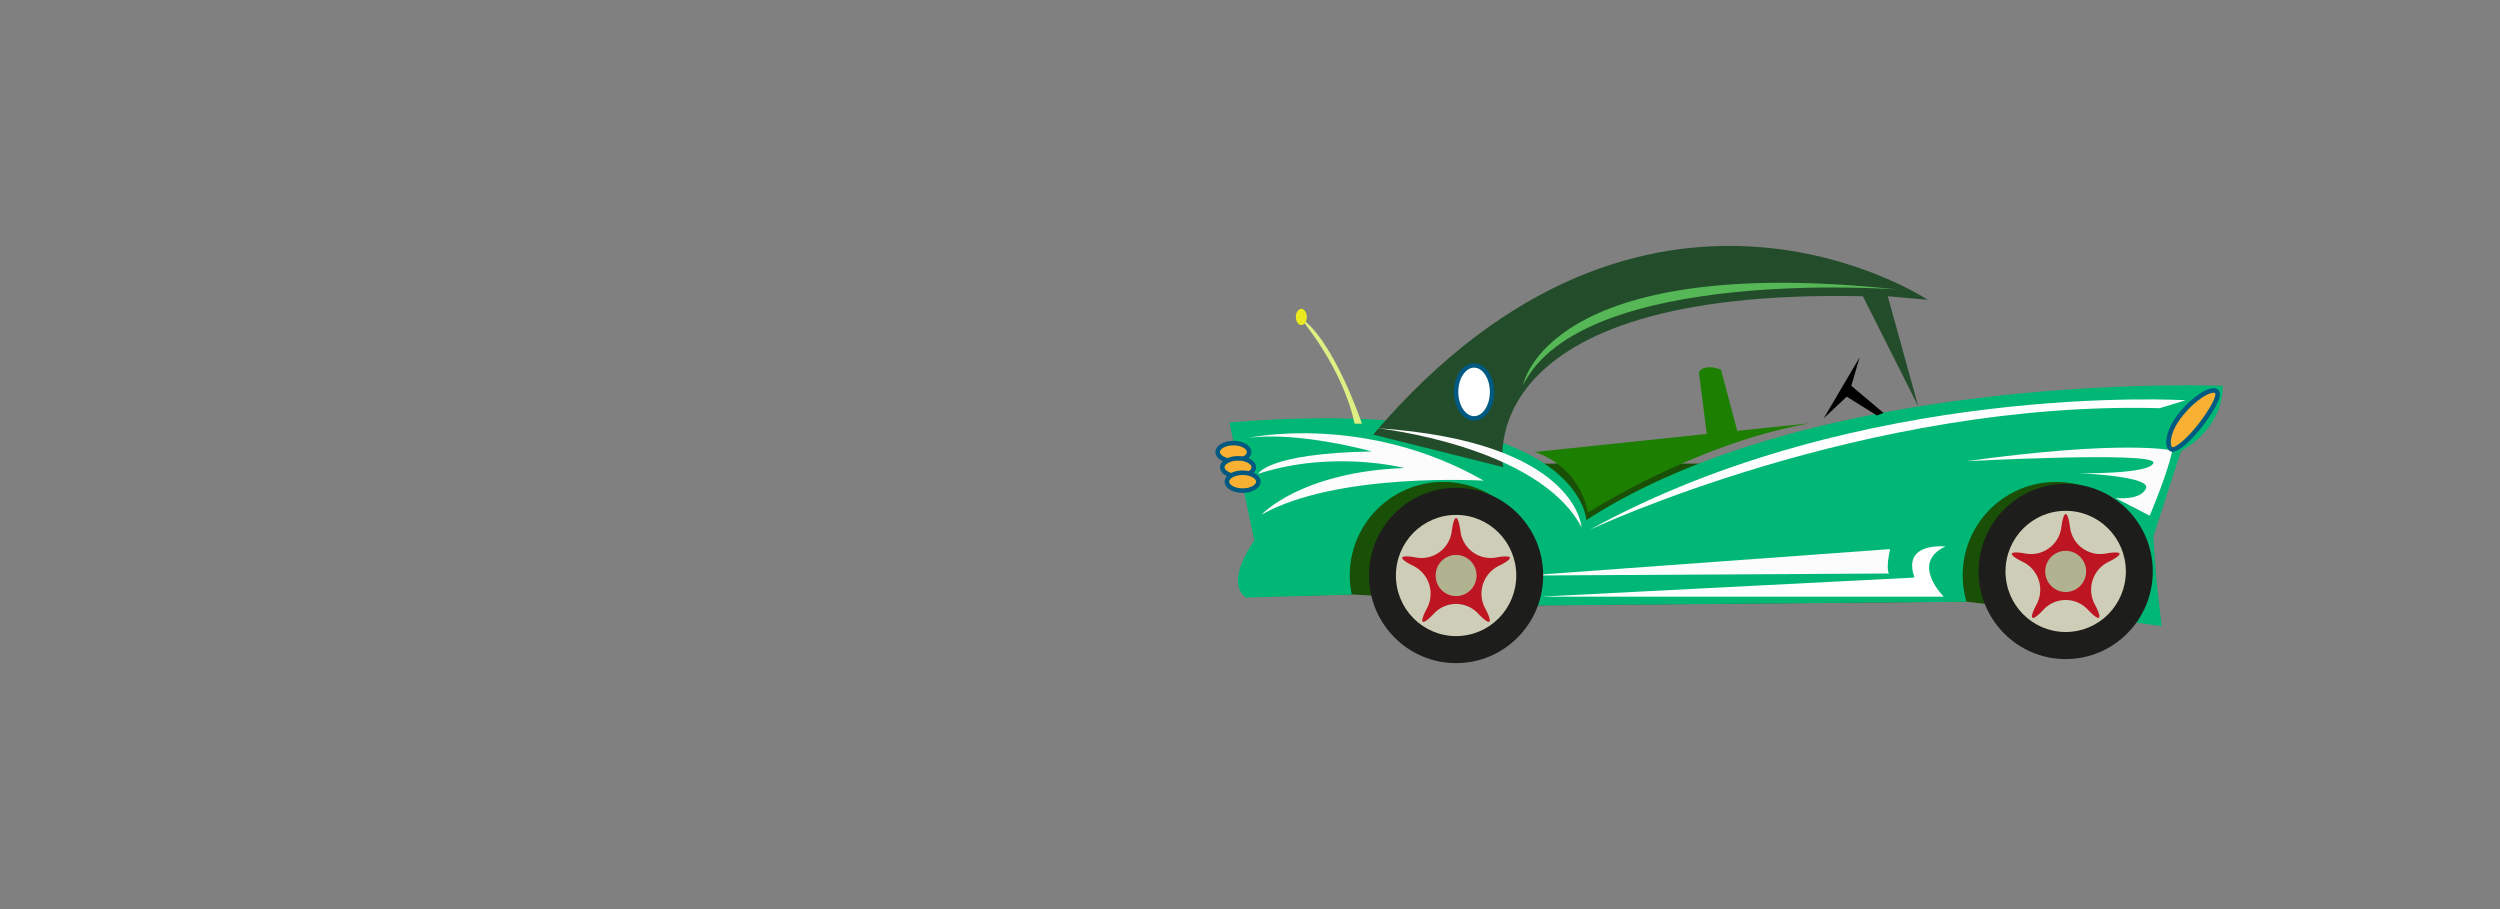 <svg id="Capa_1" data-name="Capa 1" xmlns="http://www.w3.org/2000/svg" viewBox="0 0 550 200"><rect x="0" y="0" width="550" height="200" fill="#808080" stroke="none"/><defs><style>.cls-1{fill:#1a4f07;}.cls-1,.cls-14{fill-rule:evenodd;}.cls-2{fill:#00b775;}.cls-3{fill:#f8b133;}.cls-3,.cls-7{stroke:#005980;}.cls-4,.cls-7{fill:#fff;}.cls-5{fill:#234c2b;}.cls-6{fill:#fcfcfc;}.cls-7{stroke-width:0.97px;}.cls-8{fill:#1c7f00;}.cls-9{fill:#dfef84;}.cls-10{fill:#eaea1f;}.cls-11{fill:#56b756;}.cls-12{fill:#1d1d1b;}.cls-13{fill:#ceceb8;}.cls-14{fill:#bd1622;}.cls-15{fill:#b1b28f;}</style></defs><title>escenarioFin</title><polyline class="cls-1" points="276.29 131.27 297.35 130.77 336.88 133.18 432.61 132.36 470 136.95 474.35 126.95 468.15 101.99 296.91 101.99"/><path class="cls-2" d="M349,114.42s-1.22-27.75-78.52-21.48l5.47,26s-6.69,9-1.83,12.53l23.27-.66a20.54,20.54,0,1,1,39.53,2.41l95.72-.83A20.53,20.53,0,1,1,470,137l5.57.74L474.35,127l-.61-9,6.09-18.8S489,94.72,489,84.88C489,84.88,400.09,81.3,349,114.42Z"/><ellipse class="cls-3" cx="271.35" cy="99.45" rx="3.46" ry="1.97"/><ellipse class="cls-3" cx="272.37" cy="102.8" rx="3.46" ry="1.97"/><ellipse class="cls-3" cx="273.38" cy="105.97" rx="3.46" ry="1.97"/><path class="cls-4" d="M338.87,131.27h88.77s-7.52-7.37.36-11.05c0,0-9.67-1.05-6.8,6.84Z"/><path class="cls-5" d="M422,89.35l-6.69-24.17,8.78.77s-61.74-41.05-122,29.66l28.61,7.16s-7.91-39.39,79.13-37.6Z"/><path class="cls-4" d="M480.85,88.06s-71.4-4.36-131.13,28.5c0,0,60.52-28.5,125.39-26.76Z"/><path class="cls-6" d="M347.94,116s-1-18.91-45.1-21.81C302.85,94.17,338.45,98,347.94,116Z"/><path class="cls-6" d="M415.57,126.17s-.74-.9.25-5.37l-79.94,5.82Z"/><ellipse class="cls-7" cx="324.3" cy="86.22" rx="3.96" ry="5.82"/><polyline points="414.36 90.83 407.29 84.88 409.11 78.64 401.23 92.01 406.28 87.26 412.94 91.42"/><path class="cls-8" d="M375.49,95.48l-1.73-13.57c1.21-2.08,4.85-.59,4.85-.59l3.58,13.47,15.2-1.59h.4c-25,4.45-48.48,19.61-48.48,19.61A17.14,17.14,0,0,0,337.6,99.44Z"/><path class="cls-9" d="M299.62,93.2s-6.26-18.72-13.74-23.47c0,0,9.5,11,12.12,23.47Z"/><ellipse class="cls-10" cx="286.29" cy="69.73" rx="1.21" ry="1.78"/><path class="cls-6" d="M477.82,99.07s-10.82-2.39-45.26,2.4c0,0,41.77-2.22,41.19.34s-16.39,2.31-16.39,2.31,16,.6,14.76,3.34-6.71,2.1-6.71,2.1l7.52,3.89s3.83-8.93,4.89-14"/><path class="cls-6" d="M274.62,96.33s25.62-5.57,51.81,9.41c0,0-32.31-1.93-48.9,7.49,0,0,8.59-9.41,31.44-10.27,0,0-15.72-4.07-32.16,1.28,0,0,1.89-4.5,25-4.92C301.83,99.32,285.68,94.83,274.62,96.33Z"/><path class="cls-11" d="M417.35,63.68s-69.15-5.26-82.26,21C335.08,84.72,340.19,55.42,417.35,63.68Z"/><path class="cls-3" d="M485.47,91.65c2.42-3.58,3.17-5.71,1.54-5.75-1.89,0-5.71,2.91-8.12,6.48s-2.21,6.88-.64,6.48S483.05,95.23,485.47,91.65Z"/><ellipse class="cls-12" cx="454.45" cy="125.72" rx="19.16" ry="19.28"/><ellipse class="cls-13" cx="454.45" cy="125.71" rx="13.24" ry="13.33"/><path class="cls-14" d="M455.41,116c-.53-3.87-1.39-3.87-1.92,0a6.71,6.71,0,0,1-7.86,5.78c-3.8-.69-4.06.14-.59,1.84a6.82,6.82,0,0,1,3,9.35c-1.82,3.44-1.12,4,1.55,1.14a6.65,6.65,0,0,1,9.72,0c2.67,2.82,3.37,2.3,1.55-1.14a6.82,6.82,0,0,1,3-9.35c3.47-1.7,3.21-2.53-.59-1.84A6.71,6.71,0,0,1,455.41,116Z"/><ellipse class="cls-15" cx="454.45" cy="125.71" rx="4.5" ry="4.53"/><ellipse class="cls-12" cx="320.34" cy="126.61" rx="19.16" ry="19.28"/><ellipse class="cls-13" cx="320.34" cy="126.61" rx="13.24" ry="13.33"/><path class="cls-14" d="M321.3,116.87c-.53-3.87-1.39-3.87-1.92,0a6.71,6.71,0,0,1-7.87,5.78c-3.8-.69-4.06.14-.59,1.84a6.82,6.82,0,0,1,3,9.35c-1.82,3.44-1.12,4,1.55,1.14a6.65,6.65,0,0,1,9.72,0c2.67,2.82,3.37,2.3,1.55-1.14a6.82,6.82,0,0,1,3-9.35c3.47-1.7,3.21-2.53-.59-1.84A6.71,6.71,0,0,1,321.3,116.87Z"/><ellipse class="cls-15" cx="320.34" cy="126.61" rx="4.5" ry="4.53"/></svg>